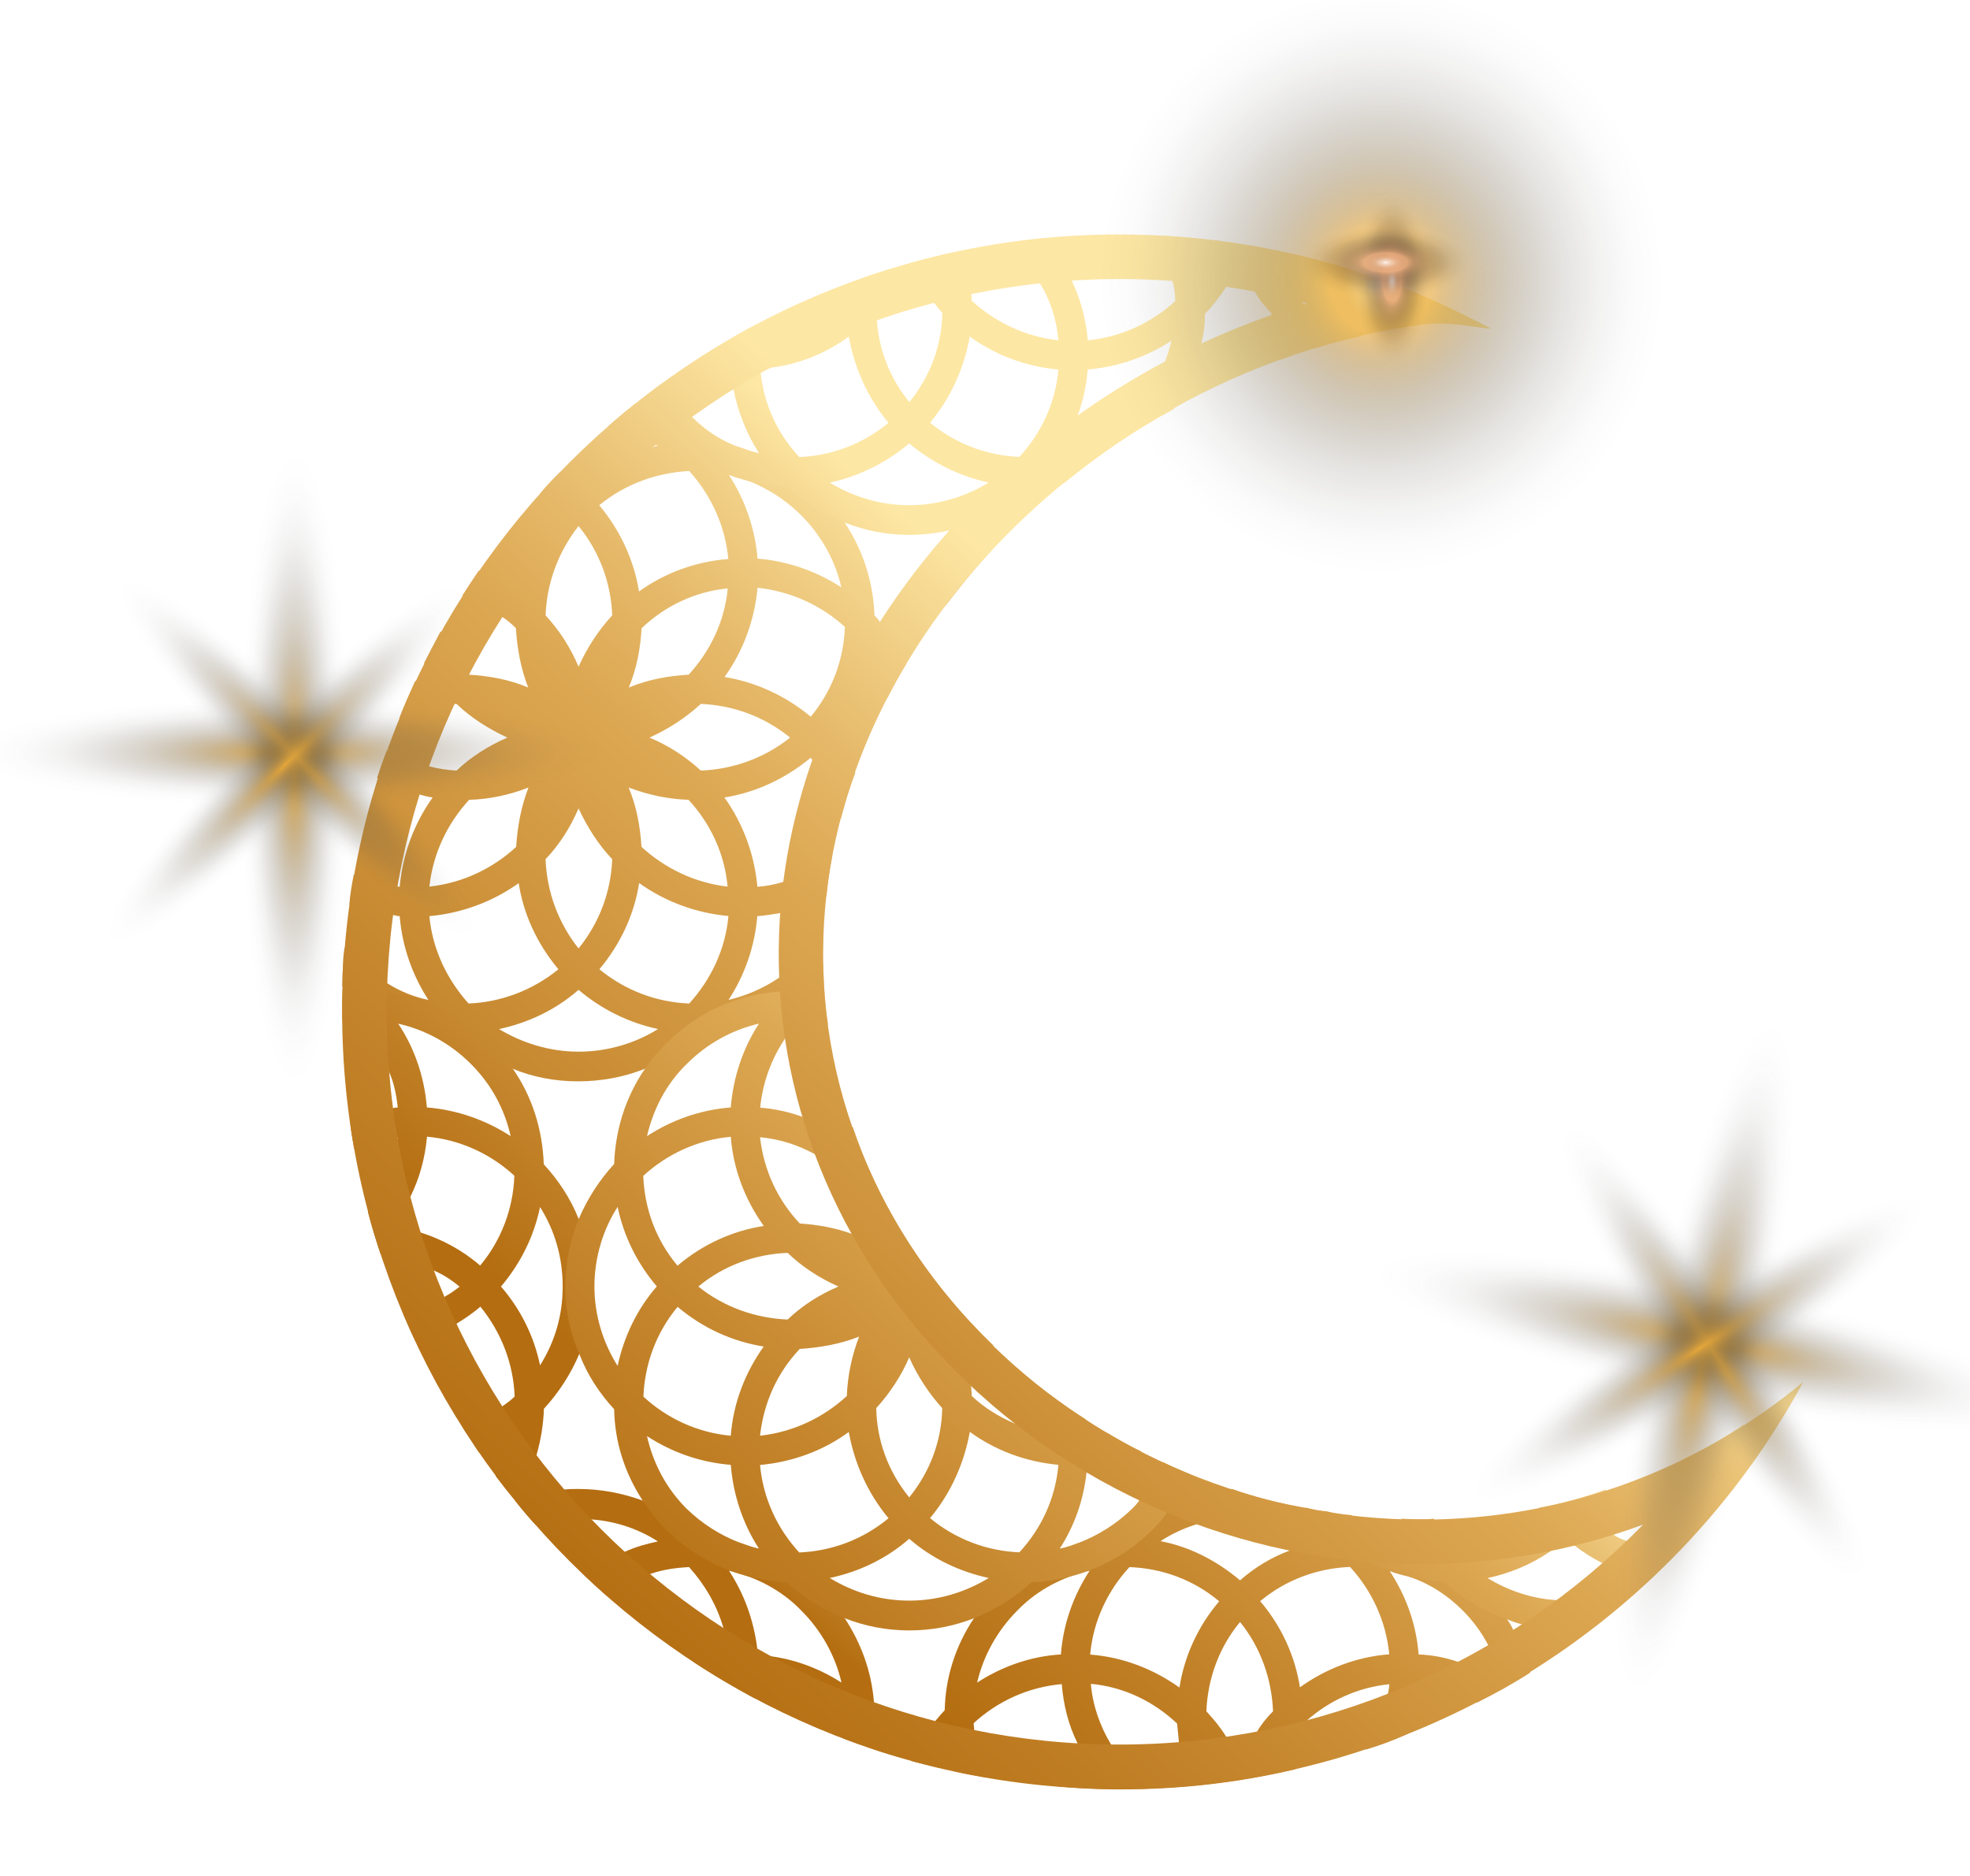 <?xml version="1.0" encoding="UTF-8"?>
<svg xmlns="http://www.w3.org/2000/svg" xmlns:xlink="http://www.w3.org/1999/xlink" viewBox="0 0 142.74 135.96">
  <defs>
    <style>
      .cls-1 {
        fill: url(#radial-gradient-9);
      }

      .cls-1, .cls-2, .cls-3, .cls-4, .cls-5, .cls-6, .cls-7, .cls-8, .cls-9, .cls-10 {
        mix-blend-mode: screen;
      }

      .cls-11 {
        fill: url(#linear-gradient-2);
      }

      .cls-12 {
        fill: url(#linear-gradient-10);
      }

      .cls-2 {
        fill: url(#radial-gradient-6);
      }

      .cls-3 {
        fill: url(#radial-gradient-5);
      }

      .cls-13 {
        fill: none;
      }

      .cls-14 {
        fill: url(#linear-gradient-4);
      }

      .cls-4 {
        fill: url(#radial-gradient-10);
      }

      .cls-15 {
        fill: url(#linear-gradient-3);
      }

      .cls-16 {
        filter: url(#drop-shadow-1);
      }

      .cls-17 {
        fill: url(#linear-gradient-5);
      }

      .cls-18 {
        isolation: isolate;
      }

      .cls-19 {
        fill: url(#radial-gradient);
        opacity: .8;
      }

      .cls-20 {
        fill: url(#linear-gradient-8);
      }

      .cls-5 {
        fill: url(#radial-gradient-3);
      }

      .cls-6 {
        fill: url(#radial-gradient-11);
      }

      .cls-7 {
        fill: url(#radial-gradient-4);
      }

      .cls-21 {
        fill: url(#linear-gradient-7);
      }

      .cls-8 {
        fill: url(#radial-gradient-7);
      }

      .cls-22 {
        fill: url(#linear-gradient-9);
      }

      .cls-23 {
        fill: url(#linear-gradient-11);
      }

      .cls-24 {
        fill: url(#linear-gradient-6);
      }

      .cls-9 {
        fill: url(#radial-gradient-2);
      }

      .cls-25 {
        fill: url(#linear-gradient);
      }

      .cls-10 {
        fill: url(#radial-gradient-8);
      }
    </style>
    <filter id="drop-shadow-1" x="13.82" y="5.93" width="128" height="135" filterUnits="userSpaceOnUse">
      <feOffset dx="5.94" dy="2.97"/>
      <feGaussianBlur result="blur" stdDeviation="3.65"/>
      <feFlood flood-color="#000" flood-opacity=".65"/>
      <feComposite in2="blur" operator="in"/>
      <feComposite in="SourceGraphic"/>
    </filter>
    <linearGradient id="linear-gradient" x1="59.82" y1="32.02" x2="-.39" y2="99.53" gradientUnits="userSpaceOnUse">
      <stop offset="0" stop-color="#fde7a4"/>
      <stop offset=".19" stop-color="#e6ba6b"/>
      <stop offset=".29" stop-color="#dda853"/>
      <stop offset=".58" stop-color="#c5862d"/>
      <stop offset=".85" stop-color="#b46d11"/>
    </linearGradient>
    <linearGradient id="linear-gradient-2" x1="69.57" y1="33.43" x2="42.23" y2="64.09" xlink:href="#linear-gradient"/>
    <linearGradient id="linear-gradient-3" x1="55.57" y1="31.02" x2="9.42" y2="82.76" xlink:href="#linear-gradient"/>
    <linearGradient id="linear-gradient-4" x1="82.67" y1="25.88" x2="69.97" y2="40.12" xlink:href="#linear-gradient"/>
    <linearGradient id="linear-gradient-5" x1="90.01" y1="33.26" x2="75.62" y2="49.39" xlink:href="#linear-gradient"/>
    <linearGradient id="linear-gradient-6" x1="49.98" y1="58.69" x2="21.4" y2="90.74" xlink:href="#linear-gradient"/>
    <linearGradient id="linear-gradient-7" x1="59.78" y1="99.19" x2="46.78" y2="113.77" xlink:href="#linear-gradient"/>
    <linearGradient id="linear-gradient-8" x1="109.95" y1="87.89" x2="65.35" y2="137.89" xlink:href="#linear-gradient"/>
    <linearGradient id="linear-gradient-9" x1="78.18" y1="69.79" x2="32.03" y2="121.53" xlink:href="#linear-gradient"/>
    <linearGradient id="linear-gradient-10" x1="110.06" y1="99.09" x2="77.21" y2="135.92" xlink:href="#linear-gradient"/>
    <linearGradient id="linear-gradient-11" x1="87.42" y1="56.63" x2="27.17" y2="124.18" xlink:href="#linear-gradient"/>
    <radialGradient id="radial-gradient" cx="179.71" cy="-89.84" fx="179.71" fy="-89.84" r="23.23" gradientTransform="translate(-164.11 156.97) scale(1.47 1.52)" gradientUnits="userSpaceOnUse">
      <stop offset="0" stop-color="#fff"/>
      <stop offset="0" stop-color="#fefdfc" stop-opacity="1"/>
      <stop offset=".01" stop-color="#f8e9cf" stop-opacity=".95"/>
      <stop offset=".02" stop-color="#f3d7a7" stop-opacity=".91"/>
      <stop offset=".03" stop-color="#efc885" stop-opacity=".88"/>
      <stop offset=".04" stop-color="#ecbc69" stop-opacity=".85"/>
      <stop offset=".06" stop-color="#e9b254" stop-opacity=".83"/>
      <stop offset=".07" stop-color="#e7ac45" stop-opacity=".81"/>
      <stop offset=".08" stop-color="#e6a83c" stop-opacity=".8"/>
      <stop offset=".11" stop-color="#e6a73a" stop-opacity=".8"/>
      <stop offset=".16" stop-color="#b4832d" stop-opacity=".63"/>
      <stop offset=".23" stop-color="#7d5b1f" stop-opacity=".44"/>
      <stop offset=".31" stop-color="#503a14" stop-opacity=".28"/>
      <stop offset=".38" stop-color="#2d200b" stop-opacity=".16"/>
      <stop offset=".46" stop-color="#140e05" stop-opacity=".07"/>
      <stop offset=".53" stop-color="#050301" stop-opacity=".02"/>
      <stop offset=".6" stop-color="#000" stop-opacity="0"/>
    </radialGradient>
    <radialGradient id="radial-gradient-2" cx="-290.48" cy="20.27" fx="-290.48" fy="20.27" r="12.15" gradientTransform="translate(225.77) scale(.43 1)" gradientUnits="userSpaceOnUse">
      <stop offset="0" stop-color="#fff"/>
      <stop offset="0" stop-color="#fefefe" stop-opacity="1"/>
      <stop offset=".01" stop-color="#f8e7db" stop-opacity=".95"/>
      <stop offset=".03" stop-color="#f2d3bd" stop-opacity=".9"/>
      <stop offset=".05" stop-color="#eec3a4" stop-opacity=".86"/>
      <stop offset=".06" stop-color="#eab691" stop-opacity=".84"/>
      <stop offset=".08" stop-color="#e7ad84" stop-opacity=".82"/>
      <stop offset=".1" stop-color="#e6a87c" stop-opacity=".8"/>
      <stop offset=".13" stop-color="#e6a77a" stop-opacity=".8"/>
      <stop offset=".17" stop-color="#b4835f" stop-opacity=".63"/>
      <stop offset=".23" stop-color="#7d5b42" stop-opacity=".44"/>
      <stop offset=".28" stop-color="#503a2a" stop-opacity=".28"/>
      <stop offset=".34" stop-color="#2d2017" stop-opacity=".16"/>
      <stop offset=".39" stop-color="#140e0a" stop-opacity=".07"/>
      <stop offset=".45" stop-color="#050302" stop-opacity=".02"/>
      <stop offset=".5" stop-color="#000" stop-opacity="0"/>
    </radialGradient>
    <radialGradient id="radial-gradient-3" cx="775.45" cy="153.55" fx="775.45" fy="153.55" r="12.15" gradientTransform="translate(253.95 -314.42) rotate(90) scale(.43 1)" xlink:href="#radial-gradient-2"/>
    <radialGradient id="radial-gradient-4" cx="2029.72" cy="67.82" fx="2029.72" fy="67.82" r="33.22" gradientTransform="translate(260.62 -226.73) rotate(101.77) scale(.17 1)" gradientUnits="userSpaceOnUse">
      <stop offset="0" stop-color="#e6a73a"/>
      <stop offset=".05" stop-color="#d19b3c" stop-opacity=".87"/>
      <stop offset=".15" stop-color="#ae8640" stop-opacity=".64"/>
      <stop offset=".25" stop-color="#907444" stop-opacity=".44"/>
      <stop offset=".35" stop-color="#786647" stop-opacity=".28"/>
      <stop offset=".45" stop-color="#655b49" stop-opacity=".16"/>
      <stop offset=".54" stop-color="#57534b" stop-opacity=".07"/>
      <stop offset=".64" stop-color="#4f4e4c" stop-opacity=".02"/>
      <stop offset=".74" stop-color="#4d4d4d" stop-opacity="0"/>
    </radialGradient>
    <radialGradient id="radial-gradient-5" cx="-184.17" cy="-171.13" fx="-184.17" fy="-171.13" r="33.22" gradientTransform="translate(127.74 -75.55) rotate(-168.23) scale(.17 1)" xlink:href="#radial-gradient-4"/>
    <radialGradient id="radial-gradient-6" cx="1212.07" cy="-129.64" fx="1212.07" fy="-129.64" r="26.21" gradientTransform="translate(225.5 -123.38) rotate(146.77) scale(.17 1) skewX(-.03)" xlink:href="#radial-gradient-4"/>
    <radialGradient id="radial-gradient-7" cx="-1343.67" cy="-31.6" fx="-1343.67" fy="-31.6" r="26.21" gradientTransform="translate(24.39 -110.67) rotate(-123.23) scale(.17 1) skewX(-.03)" xlink:href="#radial-gradient-4"/>
    <radialGradient id="radial-gradient-8" cx="1825.54" cy="233.08" fx="1825.54" fy="233.08" r="30.7" gradientTransform="translate(253.95 -255.82) rotate(90) scale(.17 1)" xlink:href="#radial-gradient-4"/>
    <radialGradient id="radial-gradient-9" cx="783.85" cy="-136.02" fx="783.85" fy="-136.02" r="30.7" gradientTransform="translate(154.59 -80.4) rotate(-180) scale(.17 1)" xlink:href="#radial-gradient-4"/>
    <radialGradient id="radial-gradient-10" cx="1755.61" cy="11.81" fx="1755.61" fy="11.81" r="24.22" gradientTransform="translate(240.94 -147.76) rotate(135) scale(.17 1)" xlink:href="#radial-gradient-4"/>
    <radialGradient id="radial-gradient-11" cx="-511.44" cy="-123.52" fx="-511.44" fy="-123.52" r="24.22" gradientTransform="translate(46.53 -93.41) rotate(-135) scale(.17 1)" xlink:href="#radial-gradient-4"/>
  </defs>
  <g class="cls-18">
    <g id="Layer_1" data-name="Layer 1">
      <g>
        <g class="cls-16">
          <g>
            <g>
              <g>
                <path class="cls-25" d="M57.82,42.1c-.09-.18-.27-.31-.4-.49-.09-2.44-.84-4.74-2.17-6.73-.44-.75-1.02-1.42-1.64-2.04-1.33-1.37-2.88-2.35-4.56-2.97-.49-.09-.93-.27-1.42-.44-.93-.22-1.82-.31-2.75-.35-.49-.44-.97-.84-1.51-1.2-.84-.62-1.77-1.11-2.75-1.51-.18-.04-.31-.09-.49-.13-.66.53-1.33,1.06-1.99,1.68,1.28.22,2.44.71,3.46,1.37.04,0,.09,0,.13.04-.09,0-.22.04-.31.09-1.95.4-3.81,1.37-5.45,2.75-.4-.35-.84-.66-1.28-.97-.53.49-1.02,1.02-1.46,1.55.44.27.89.58,1.28.89-1.55,1.86-2.52,4.03-2.88,6.25-.89-.62-1.86-1.15-2.88-1.51-.4.58-.8,1.2-1.2,1.82,1.06.35,2.04.89,2.92,1.55.35.22.66.49.97.8.09,1.46.35,2.92.89,4.3-1.37-.58-2.83-.84-4.3-.93-.84-.93-1.55-1.99-2.04-3.15-.4.75-.8,1.51-1.2,2.3.18.35.4.71.62,1.02-.44.09-.89.18-1.28.31-.4.89-.8,1.77-1.15,2.7,1.28-.66,2.66-.97,4.03-1.06h.13c1.06,1.02,2.35,1.82,3.68,2.44-1.33.58-2.61,1.37-3.68,2.39-.66-.04-1.33-.13-1.99-.31-1.06-.18-2.08-.58-3.06-1.15-.27.66-.49,1.33-.71,1.99.97.58,1.99.97,3.06,1.2.31.09.66.18.97.22-1.33,1.86-2.17,4.08-2.39,6.47-.04,0-.13,0-.18-.04-1.11-.09-2.17-.4-3.15-.84-.13.71-.27,1.42-.31,2.17.97.4,2.04.66,3.15.75.18.04.31.09.49.09.18,2.21.93,4.3,2.08,6.07-1.06-.22-2.04-.62-2.97-1.2-.84-.44-1.59-1.02-2.3-1.68-.27-.31-.53-.58-.8-.93-.09.53-.13,1.11-.13,1.64-.04.4-.04.8-.04,1.2.97.93,2.04,1.59,3.19,2.13,1.59.75,3.32,1.15,5.05,1.24,1.15,1.06,2.53,1.95,4.03,2.57h.04c1.46.62,3.1.93,4.78.93s3.32-.31,4.78-.89c1.55-.62,2.92-1.51,4.12-2.61,1.99-.09,3.99-.62,5.76-1.55,1.06-.62,2.08-1.33,2.97-2.26.04-.04.09-.09.13-.13,0-.35-.04-.66-.04-1.02,0-.8,0-1.59.04-2.44-.44.75-.97,1.46-1.64,2.13-.49.49-1.02.93-1.59,1.28-1.11.75-2.35,1.28-3.63,1.59,1.15-1.77,1.9-3.85,2.08-6.07.53-.04,1.11-.13,1.64-.22,1.2-.27,2.3-.66,3.37-1.24.09-.93.22-1.86.4-2.79-1.06.8-2.26,1.42-3.54,1.77-.58.18-1.24.31-1.86.35-.22-2.39-1.06-4.61-2.39-6.47,2.21-.35,4.39-1.33,6.25-2.88.04.04.09.13.13.18,1.02,1.28,1.73,2.75,2.04,4.3.31-1.15.62-2.26,1.06-3.37-.44-.93-1.06-1.77-1.73-2.57,1.42-1.68,2.39-3.63,2.83-5.76.53.89.97,1.86,1.24,2.88.4-.84.89-1.68,1.37-2.48-.49-1.11-1.15-2.13-1.95-3.01ZM47.36,31.61c.31.09.62.18.93.27,1.37.53,2.7,1.37,3.81,2.48,1.46,1.46,2.48,3.28,2.92,5.23-1.77-1.15-3.85-1.9-6.07-2.08-.18-2.21-.93-4.3-2.08-6.07.18.04.31.13.49.18ZM44,31.16c1.55,1.73,2.61,3.94,2.83,6.38-2.39.18-4.61,1.02-6.47,2.35-.35-2.21-1.33-4.39-2.88-6.25,1.9-1.55,4.16-2.35,6.51-2.48ZM46.79,39.67c-.22,2.39-1.28,4.56-2.83,6.25-1.51.09-2.92.35-4.34.93.58-1.37.84-2.83.93-4.3,1.68-1.59,3.85-2.66,6.25-2.88ZM35.98,45.34c-.58-1.37-1.37-2.61-2.39-3.72.09-2.3.89-4.56,2.39-6.47,1.55,1.9,2.35,4.16,2.44,6.47-1.02,1.11-1.82,2.35-2.44,3.72ZM38.42,59.29c-.09,2.3-.89,4.56-2.44,6.47-1.51-1.9-2.3-4.16-2.39-6.47,1.02-1.06,1.82-2.35,2.39-3.68.62,1.33,1.42,2.61,2.44,3.68ZM28.05,54.99c1.46-.04,2.92-.35,4.3-.89-.53,1.37-.8,2.84-.89,4.3-1.68,1.55-3.85,2.61-6.29,2.88.27-2.44,1.33-4.61,2.88-6.29ZM31.64,61.02c.35,2.26,1.33,4.39,2.88,6.25-1.9,1.55-4.21,2.39-6.51,2.48-1.55-1.73-2.61-3.9-2.84-6.33,2.39-.22,4.61-1.06,6.47-2.39ZM35.98,73.24c-2.08,0-4.08-.62-5.76-1.64,2.08-.44,4.08-1.37,5.76-2.84,1.73,1.46,3.68,2.39,5.76,2.84-1.64,1.02-3.63,1.64-5.76,1.64ZM44,69.75c-2.35-.09-4.61-.93-6.51-2.48,1.55-1.86,2.53-3.99,2.88-6.25,1.86,1.33,4.08,2.17,6.47,2.39-.22,2.44-1.28,4.61-2.83,6.33ZM46.79,61.28c-2.39-.27-4.56-1.33-6.25-2.88-.09-1.46-.35-2.92-.93-4.3,1.42.53,2.84.84,4.34.89,1.55,1.68,2.61,3.85,2.83,6.29ZM44.84,52.87c-1.11-1.02-2.35-1.82-3.72-2.39,1.37-.62,2.61-1.42,3.72-2.44,2.3.09,4.56.89,6.47,2.44-1.9,1.51-4.16,2.3-6.47,2.39ZM52.81,48.97c-1.86-1.55-4.03-2.52-6.25-2.88,1.33-1.86,2.17-4.08,2.39-6.47,2.44.27,4.61,1.28,6.33,2.84-.09,2.44-.97,4.7-2.48,6.51Z"/>
                <path class="cls-11" d="M79.21,26.42c-1.55.58-2.97,1.51-4.21,2.66-.93.04-1.82.13-2.75.35-.49.18-.93.35-1.42.44-1.68.62-3.23,1.59-4.56,2.97-.66.62-1.2,1.33-1.68,2.04-1.2,1.86-1.9,3.94-2.04,6.07,1.02-1.33,2.08-2.66,3.23-3.9.49-.97,1.15-1.9,1.99-2.7.93-.93,1.99-1.68,3.15-2.17.09-.09.18-.13.27-.22,2.44-1.99,5.09-3.81,7.89-5.32.27-.18.53-.35.84-.49-.22.09-.49.18-.71.27Z"/>
              </g>
              <path class="cls-15" d="M83.2,14.6c-.35-.04-.71-.09-1.11-.18-.22.75-.58,1.51-1.02,2.17-.18-.8-.4-1.55-.71-2.3-.8-.09-1.64-.18-2.48-.18.62,1.02.97,2.17,1.15,3.32.13.49.18.93.18,1.42-1.68,1.55-3.9,2.61-6.33,2.84-.13-1.51-.53-2.97-1.15-4.3-.31-.75-.75-1.51-1.24-2.17,1.24-.18,2.48-.58,3.63-1.15-3.1.04-6.11.31-9.04.89.89.27,1.86.4,2.79.44.62.66,1.15,1.37,1.55,2.17.75,1.24,1.2,2.61,1.33,4.12-2.44-.27-4.61-1.33-6.29-2.88,0-.18,0-.31-.04-.49-.04-1.06-.27-2.13-.62-3.14-1.28.27-2.57.58-3.81.93.44,1.02,1.06,1.99,1.77,2.88.18.22.35.49.58.71-.04,2.3-.84,4.56-2.39,6.47-1.42-1.73-2.21-3.81-2.35-5.89-.04-.18-.04-.4-.04-.58.93-1.06,1.73-2.26,2.3-3.54-1.46.4-2.88.84-4.3,1.42-.09.4-.13.8-.13,1.24-1.68,1.55-3.85,2.61-6.29,2.88.04-.49.13-.97.27-1.42-.84.4-1.64.84-2.39,1.28v.13s-.09,0-.13-.04c-.89.53-1.77,1.06-2.61,1.64.89.27,1.77.44,2.75.53.04.49.09.97.18,1.46.35,1.68.97,3.23,1.86,4.61-.49-.09-.93-.27-1.42-.44-1.24-.44-2.39-1.15-3.41-2.17-.13-.04-.27-.18-.4-.31-.71-.66-1.24-1.42-1.73-2.21-.58.4-1.11.84-1.68,1.28.04.13.13.22.22.35.49.75,1.02,1.42,1.68,2.08.04.04.13.13.18.13,1.28,1.28,2.79,2.21,4.39,2.84.18.04.31.13.49.18.31.09.62.18.93.27.93.22,1.86.35,2.79.4,1.2,1.11,2.61,1.99,4.16,2.61,1.46.58,3.06.89,4.7.89,1.02,0,2.04-.13,3.01-.35.58-.13,1.11-.31,1.64-.53,1.59-.58,3.01-1.51,4.21-2.61.8-.04,1.59-.13,2.39-.31,2.44-1.99,5.09-3.81,7.89-5.32.04-.04.09-.13.13-.22.93-1.37,1.55-2.88,1.86-4.47.18-.75.27-1.46.27-2.21.58-.58,1.06-1.24,1.51-1.9.35-.53.66-1.11.93-1.73.18-.44.35-.89.49-1.33-.35-.09-.71-.13-1.06-.18ZM64.33,21.42c1.82,1.33,4.03,2.17,6.42,2.39-.22,2.44-1.24,4.61-2.83,6.33-2.3-.09-4.61-.93-6.47-2.48,1.55-1.86,2.48-4.03,2.88-6.25ZM49.14,23.81c.22-.04.49-.04.71-.09.04,0,.04-.04.04-.04,2.13-.27,4.03-1.06,5.67-2.26.4,2.21,1.33,4.39,2.88,6.25-1.86,1.55-4.16,2.39-6.47,2.48-1.55-1.68-2.53-3.72-2.79-6.07-.04-.09-.04-.18-.04-.27ZM59.94,33.64c-2.13,0-4.08-.62-5.76-1.64,2.08-.44,4.08-1.42,5.76-2.84,1.68,1.42,3.68,2.39,5.76,2.84-1.68,1.02-3.63,1.64-5.76,1.64ZM76.07,26.95c-1.15,1.15-2.44,1.95-3.81,2.48-.49.18-.93.35-1.42.44.53-.84.97-1.73,1.28-2.66.4-1.06.66-2.21.75-3.41,2.26-.18,4.3-.93,6.07-2.08-.13.53-.27,1.06-.49,1.55-.53,1.37-1.33,2.61-2.39,3.68Z"/>
              <path class="cls-14" d="M95.6,17.87c-.44.97-.71,1.95-.84,3.01.75-.13,1.46-.22,2.21-.35.13-.66.31-1.28.58-1.86-.62-.31-1.28-.58-1.95-.8ZM92.77,21.33c-1.55-.44-2.97-1.2-4.16-2.21-.09-.09-.18-.13-.22-.18s-.04-.04-.09-.09c.04-1.06.22-2.13.62-3.14-.66-.18-1.37-.31-2.08-.44-.18.44-.31.89-.4,1.33-.31-.49-.58-1.02-.8-1.59-.44-.09-.89-.18-1.37-.22-.35-.09-.71-.13-1.06-.18.18.53.35,1.02.58,1.51.31.75.71,1.42,1.2,2.08.35.58.75,1.06,1.2,1.55v.18c.09,1.06.27,2.13.58,3.19.66-.22,1.37-.49,2.04-.71-.09-.22-.18-.44-.22-.66.27.18.53.35.84.49,1.11-.35,2.26-.62,3.37-.89Z"/>
              <path class="cls-17" d="M100.96,20.27c-.22.18-.4.27-.66.35.62.09,1.2.18,1.77.22-.35-.18-.71-.4-1.11-.58Z"/>
            </g>
            <g>
              <path class="cls-24" d="M35.98,85.34c-.58-1.46-1.46-2.79-2.52-3.94-.09-2.52-.84-4.92-2.26-6.95h-.04c-.4-.66-.89-1.24-1.46-1.82-2.13-2.13-4.83-3.37-7.57-3.68-.4-.04-.8-.09-1.2-.09-.62-.58-1.28-1.11-1.99-1.55-.04.4-.04.8-.04,1.2-.04.62-.04,1.24-.04,1.86,0,.22,0,.49.04.71.4-.09.75-.09,1.15-.13.97,1.11,1.77,2.35,2.21,3.77.35.8.53,1.68.62,2.57-.09,0-.22,0-.31.04-1.11.13-2.13.35-3.15.8.04.71.18,1.46.31,2.17.97-.44,2.04-.75,3.15-.84-.22,1.99-1.02,3.85-2.17,5.36.27,1.06.58,2.08.93,3.1,1.33.09,2.66.49,3.9,1.2.62.27,1.24.66,1.82,1.15-.35.27-.71.53-1.06.71v.04c-.93.58-1.95,1.02-3.01,1.24.27.66.58,1.33.89,1.99,1.06-.31,2.08-.75,3.01-1.33.58-.35,1.15-.75,1.68-1.2,1.51,1.86,2.39,4.12,2.48,6.51-.27.27-.58.49-.89.71-.84.66-1.82,1.2-2.88,1.51.4.62.8,1.24,1.2,1.86.84-.31,1.59-.71,2.3-1.2-.22,1.02-.58,1.99-1.11,2.88.44.58.93,1.2,1.42,1.77.66-1.02,1.2-2.17,1.55-3.32.31-1.06.49-2.17.53-3.32,1.06-1.15,1.95-2.52,2.57-3.99.58-1.51.93-3.15.93-4.87s-.35-3.41-.97-4.92ZM31.06,79.36c-1.77-1.15-3.85-1.9-6.07-2.08-.18-2.21-.89-4.3-2.08-6.07,1.95.44,3.77,1.42,5.27,2.92s2.44,3.28,2.88,5.23ZM24.55,86.36c-.62-.22-1.28-.4-1.95-.49.49-.66.89-1.37,1.2-2.13.66-1.33,1.06-2.79,1.2-4.34,2.44.22,4.65,1.28,6.33,2.83-.09,2.44-.97,4.7-2.48,6.51-1.28-1.11-2.75-1.9-4.3-2.39ZM33.19,95.97c-.44-2.13-1.42-4.08-2.83-5.71,1.42-1.68,2.39-3.63,2.83-5.76,1.06,1.68,1.64,3.63,1.64,5.76s-.58,4.03-1.64,5.71Z"/>
              <g>
                <g>
                  <path class="cls-21" d="M59.77,124.5c-.62-1.33-1.37-2.48-2.35-3.5,0-.22-.04-.44-.04-.66-.18-2.21-.93-4.25-2.13-6.07-.44-.75-1.02-1.42-1.64-2.04-1.33-1.37-2.88-2.35-4.56-2.97-.49-.09-.93-.27-1.42-.44-.93-.22-1.82-.31-2.75-.35-1.24-1.15-2.66-2.08-4.25-2.7-1.46-.53-3.01-.84-4.65-.84-.35,0-.66,0-1.02.04-1.24.09-2.48.35-3.59.8.49.62.97,1.2,1.51,1.77.97-.31,2.04-.49,3.1-.49.35,0,.66,0,.97.09,1.77.13,3.41.71,4.78,1.59-.84.18-1.64.4-2.39.75-1.02.4-1.99,1.02-2.92,1.73.53.49,1.06.97,1.59,1.46.97-.75,2.04-1.28,3.19-1.59.89-.31,1.82-.44,2.79-.49,1.11,1.24,1.99,2.7,2.48,4.39.18.62.31,1.28.35,1.95-.89.04-1.73.22-2.57.49,1.46.97,2.97,1.86,4.52,2.7.09-.35.13-.71.18-1.06,2.44.22,4.61,1.24,6.33,2.83,0,.35-.04.75-.13,1.11,1.51.58,3.06,1.11,4.61,1.51ZM48.96,116.92c0-.18-.04-.35-.04-.49-.27-2.08-.97-3.94-2.04-5.58,1.9.44,3.77,1.37,5.23,2.88,1.46,1.46,2.48,3.28,2.92,5.23-1.51-.97-3.23-1.64-5.05-1.9-.35-.09-.66-.13-1.02-.13Z"/>
                  <path class="cls-20" d="M103.71,115.15c-.13-.27-.27-.53-.44-.75-.49-.8-1.11-1.51-1.77-2.17-.71-.75-1.51-1.37-2.35-1.9h-.04c-.8-.49-1.59-.84-2.44-1.15-.49-.18-1.02-.31-1.51-.44-.04.04-.09.04-.09,0-.75-.18-1.55-.27-2.3-.27-.75-.75-1.64-1.37-2.57-1.9-.49-.04-1.02-.13-1.51-.27-1.82-.31-3.63-.75-5.36-1.37-1.46.09-2.83.35-4.12.89-.44.18-.84.35-1.28.58-1.06.53-2.04,1.24-2.92,2.08-.93.04-1.82.13-2.75.35-.49.18-.93.35-1.42.44-1.68.62-3.23,1.59-4.56,2.97-.62.62-1.2,1.33-1.64,2.04-1.37,2.04-2.08,4.34-2.13,6.69-.22.22-.44.49-.66.75-.71.89-1.33,1.86-1.77,2.92.71.18,1.42.35,2.13.53.18-.4.35-.71.58-1.06.09.4.18.84.31,1.24.8.22,1.64.35,2.48.49-.53-1.11-.8-2.26-.93-3.41,0-.18-.04-.35-.04-.53,1.73-1.59,3.94-2.61,6.38-2.83.13,1.55.49,2.97,1.15,4.3.31.75.71,1.46,1.2,2.13-1.06.18-2.08.49-3.1.93,1.64.18,3.28.27,4.96.27,4.39,0,8.64-.49,12.71-1.46.31-1.06.49-2.17.53-3.28.09-.09.18-.18.27-.22,1.64-1.46,3.72-2.44,6.02-2.66-.04.27-.04.49-.13.75-.22,1.42-.8,2.79-1.59,3.99,1.02-.31,1.99-.66,2.97-1.11.49-1.11.75-2.35.89-3.63,1.51.13,2.92.58,4.21,1.33,1.33-.66,2.61-1.37,3.85-2.17-.27-1.06-.66-2.08-1.2-3.06ZM83.91,107.04c2.08,0,4.08.62,5.76,1.68-.71.13-1.46.35-2.13.66-1.33.49-2.52,1.2-3.63,2.17-1.73-1.46-3.68-2.44-5.76-2.84.8-.53,1.68-.93,2.66-1.24.97-.27,2.04-.44,3.1-.44ZM75.89,110.59c2.35.09,4.61.89,6.51,2.48-1.55,1.82-2.53,3.99-2.88,6.25-1.86-1.33-4.08-2.21-6.47-2.39.22-2.44,1.28-4.65,2.84-6.33ZM70.93,116.92c-2.21.13-4.3.89-6.07,2.04.44-1.9,1.42-3.72,2.92-5.23,1.46-1.51,3.32-2.44,5.23-2.88-1.15,1.77-1.91,3.81-2.08,6.07ZM75.98,125.34c-.53-.58-1.02-1.2-1.42-1.9-.8-1.33-1.33-2.83-1.46-4.39,2.39.22,4.56,1.28,6.25,2.88.04.44.09.89.13,1.33.13,1.02.4,1.99.8,2.97-1.37-.53-2.83-.84-4.3-.89ZM83.91,124.72c-.31-.66-.62-1.28-1.02-1.86-.4-.66-.89-1.24-1.42-1.82.09-2.3.89-4.61,2.44-6.47,1.51,1.86,2.3,4.16,2.39,6.47-.44.44-.84.93-1.15,1.46-.49.66-.93,1.42-1.24,2.21ZM88.25,119.31c-.35-2.26-1.33-4.43-2.88-6.25,1.9-1.59,4.21-2.39,6.51-2.48,1.55,1.68,2.61,3.9,2.84,6.33-2.39.18-4.61,1.06-6.47,2.39ZM99.68,117.45c-.89-.31-1.86-.49-2.83-.53-.18-2.26-.93-4.25-2.08-6.02v-.04c.49.09.97.27,1.42.44.04.04.09.04.13.04,1.37.49,2.61,1.28,3.72,2.39.75.75,1.37,1.59,1.86,2.53.49.84.8,1.77,1.02,2.7-.97-.62-2.08-1.15-3.23-1.51Z"/>
                </g>
                <path class="cls-22" d="M78.33,102.97c-.4,1.02-.97,1.95-1.73,2.79-.13.22-.35.44-.53.62-1.15,1.11-2.44,1.9-3.81,2.44-.49.18-.93.35-1.42.44,1.06-1.64,1.73-3.5,1.95-5.54.04-.18.09-.35.09-.53,1.37-.09,2.7-.44,3.9-.97-.89-.4-1.73-.89-2.52-1.37-.44.09-.89.18-1.37.22-.04-.4-.09-.8-.18-1.2-.93-.58-1.86-1.24-2.75-1.9.44.97.71,1.99.8,3.1-1.11-.13-2.21-.4-3.19-.89-1.15-.49-2.21-1.15-3.1-1.99,0-.27-.04-.49-.04-.75-.13-1.2-.4-2.39-.84-3.54.8.31,1.64.53,2.48.66-4.61-4.43-8.2-9.83-10.23-15.9-.13.31-.22.66-.27,1.02-1.02-.75-2.13-1.33-3.37-1.68v-.04c-.97-.35-1.99-.58-3.06-.66.18-1.82.8-3.5,1.77-4.96v-.04c.31-.49.66-.93,1.06-1.33.71.04,1.37.13,2.08.31-.18-1.11-.27-2.21-.31-3.32,0-.35-.04-.66-.04-1.02-.97.53-1.82,1.15-2.61,1.9-.18,0-.35,0-.53.04-3.01.22-5.94,1.46-8.24,3.77-.58.58-1.11,1.2-1.55,1.86-1.42,2.08-2.13,4.47-2.21,6.87-1.06,1.15-1.95,2.53-2.57,3.99-.62,1.51-.97,3.19-.97,4.92s.35,3.37,1.02,4.87c.58,1.51,1.46,2.84,2.52,3.99.04,2.35.75,4.61,2.08,6.64.49.75,1.02,1.42,1.68,2.08,2.44,2.44,5.58,3.68,8.77,3.81,1.2,1.11,2.61,1.99,4.16,2.61,1.46.58,3.06.89,4.7.89s3.23-.31,4.7-.89c1.55-.62,2.97-1.51,4.16-2.61,3.19-.13,6.33-1.37,8.77-3.81.35-.35.71-.75,1.02-1.2.22-.27.44-.53.62-.84.44-.62.8-1.24,1.11-1.95-.66-.27-1.37-.58-1.99-.89ZM70.75,103.19c-.22,2.44-1.24,4.61-2.83,6.33-2.3-.09-4.61-.93-6.47-2.48,1.55-1.86,2.48-4.03,2.88-6.25,1.82,1.33,4.03,2.17,6.42,2.39ZM49.14,103.19c2.39-.22,4.61-1.06,6.42-2.39.4,2.21,1.33,4.39,2.88,6.25-1.86,1.55-4.16,2.39-6.47,2.48-1.59-1.73-2.61-3.9-2.84-6.33ZM51.13,92.65c-2.3-.09-4.61-.89-6.47-2.39,1.86-1.55,4.16-2.35,6.47-2.44,1.06,1.02,2.3,1.82,3.68,2.44-1.37.58-2.61,1.37-3.68,2.39ZM56.31,93.89c-.53,1.37-.84,2.84-.89,4.3-1.68,1.55-3.85,2.61-6.29,2.88.27-2.44,1.28-4.61,2.88-6.29,1.46-.09,2.92-.35,4.3-.89ZM49.4,94.6c-1.33,1.86-2.21,4.08-2.39,6.47-2.44-.22-4.65-1.28-6.33-2.83.09-2.3.89-4.61,2.48-6.51,1.82,1.55,3.99,2.52,6.25,2.88ZM57.55,99.07c.97-1.06,1.82-2.35,2.39-3.68.58,1.33,1.42,2.61,2.39,3.68-.04,2.3-.84,4.56-2.39,6.47-1.55-1.9-2.35-4.16-2.39-6.47ZM53.12,80.69c.84.4,1.64.97,2.3,1.59.04,1.51.35,2.92.89,4.34-.18-.09-.35-.13-.53-.18-1.2-.44-2.48-.66-3.77-.75-1.59-1.68-2.61-3.85-2.88-6.25,1.46.13,2.79.58,3.99,1.24ZM49.05,71.21c-1.15,1.77-1.86,3.85-2.04,6.07-2.26.18-4.3.93-6.07,2.08.44-1.9,1.37-3.77,2.88-5.23,1.51-1.51,3.32-2.48,5.23-2.92ZM47.01,79.4c.18,2.39,1.06,4.61,2.39,6.47-2.26.35-4.43,1.33-6.25,2.88-1.59-1.9-2.39-4.16-2.48-6.51,1.68-1.55,3.9-2.61,6.33-2.83ZM38.81,96.01c-1.06-1.68-1.68-3.68-1.68-5.76s.62-4.12,1.68-5.76c.44,2.08,1.37,4.03,2.84,5.76-1.46,1.68-2.39,3.68-2.84,5.76ZM47.63,108.81c-1.37-.53-2.66-1.33-3.81-2.44-1.51-1.51-2.44-3.32-2.88-5.27,1.77,1.15,3.81,1.9,6.07,2.08.18,2.21.89,4.3,2.04,6.07-.49-.09-.93-.27-1.42-.44ZM59.94,113.02c-2.13,0-4.08-.62-5.76-1.64,2.08-.44,4.08-1.37,5.76-2.84,1.68,1.46,3.68,2.39,5.76,2.84-1.68,1.02-3.63,1.64-5.76,1.64Z"/>
                <path class="cls-12" d="M120.54,101.06c-.04-.27-.04-.53-.13-.8-1.37.93-2.83,1.77-4.34,2.48.75.22,1.55.35,2.35.44-.22,2.44-1.28,4.61-2.83,6.33,1.77-1.77,3.41-3.68,4.87-5.67.04-.22.09-.44.09-.66.13,0,.31-.04.44-.04.58-.84,1.15-1.68,1.64-2.52-.66.22-1.37.4-2.08.44ZM111.9,108.68c-.31-.09-.62-.22-.93-.44-.66-.27-1.28-.71-1.9-1.2.53-.66,1.02-1.37,1.37-2.08-1.59.58-3.19,1.02-4.87,1.33.13.27.31.53.53.75-1.9,1.55-4.16,2.39-6.51,2.48-.66-.75-1.24-1.55-1.64-2.44-.27.04-.58.04-.89.04-.49,0-.97,0-1.46-.04.27.75.62,1.42,1.06,2.08,0,.04.04.04.04.09-.53-.13-1.06-.27-1.55-.53-.04.04-.09.04-.09,0-1.15-.44-2.17-1.06-3.1-1.9-.58-.04-1.2-.13-1.77-.27-.49-.04-1.02-.13-1.51-.27.35.53.8,1.06,1.28,1.55.93.97,1.99,1.73,3.15,2.35.53.27,1.06.49,1.64.66v.04c.49.18.93.31,1.42.4.04.04.09.04.13.04.8.18,1.59.27,2.39.31,1.28,1.2,2.84,2.17,4.56,2.75.35.13.71.27,1.06.35,1.02.27,2.13.4,3.23.4.62,0,1.24-.04,1.86-.13,2.21-1.68,4.3-3.5,6.16-5.49-1.28-.04-2.52-.31-3.68-.84ZM107.56,113.02c-.22,0-.49,0-.71-.04-1.82-.09-3.54-.71-5.01-1.59,1.59-.35,3.15-.97,4.56-1.95.4-.27.8-.58,1.15-.89.22.18.4.35.62.49.62.49,1.28.89,1.95,1.24,1.02.49,2.13.89,3.19,1.11-1.64,1.02-3.63,1.64-5.76,1.64Z"/>
              </g>
            </g>
          </g>
          <path class="cls-13" d="M75.18,14.02c-31.11,0-56.33,25.22-56.33,56.33s25.22,56.33,56.33,56.33c21.4,0,40.01-11.93,49.54-29.51-7.5,6.23-17.14,9.98-27.65,9.98-23.91,0-44.74-19.43-43.3-43.3,1.32-21.78,21.23-40.31,43.3-43.3.4-.05.8-.08,1.19-.08,1.27,0,2.54.23,3.79.37-7.99-4.35-17.15-6.82-26.88-6.82h0Z"/>
          <path class="cls-23" d="M75.18,17.25c4.61,0,9.2.6,13.63,1.77-20.83,6.1-37.03,24.45-38.25,44.63-.7,11.66,3.47,22.93,11.77,31.74,8.96,9.52,21.63,14.98,34.75,14.98,5.51,0,10.94-.98,16.04-2.86-9.85,10.06-23.45,15.94-37.94,15.94-29.28,0-53.1-23.82-53.1-53.1s23.82-53.1,53.1-53.1M75.18,14.02c-31.11,0-56.33,25.22-56.33,56.33s25.22,56.33,56.33,56.33c21.4,0,40.01-11.93,49.54-29.51-7.5,6.23-17.14,9.98-27.65,9.98-23.91,0-44.74-19.43-43.3-43.3,1.32-21.78,21.23-40.31,43.3-43.3.4-.05.8-.08,1.19-.08,1.27,0,2.54.23,3.79.37-7.99-4.35-17.15-6.82-26.88-6.82h0Z"/>
        </g>
        <g>
          <g>
            <ellipse class="cls-19" cx="100.4" cy="20.27" rx="34.19" ry="35.35"/>
            <g>
              <path class="cls-9" d="M105.64,20.27c0,6.71-2.35,12.15-5.24,12.15s-5.24-5.44-5.24-12.15,2.35-12.15,5.24-12.15,5.24,5.44,5.24,12.15Z"/>
              <ellipse class="cls-5" cx="100.4" cy="20.27" rx="12.15" ry="5.24"/>
            </g>
          </g>
          <g>
            <g>
              <path class="cls-7" d="M122.43,103.94c-17.96-3.74-32-9.26-31.36-12.32.64-3.06,15.71-2.51,33.67,1.23,17.96,3.74,32,9.26,31.36,12.32-.64,3.06-15.71,2.51-33.67-1.23Z"/>
              <path class="cls-3" d="M118.04,97.24c3.74-17.96,9.26-32,12.32-31.36,3.06.64,2.51,15.71-1.23,33.67-3.74,17.96-9.26,32-12.32,31.36-3.06-.64-2.51-15.71,1.23-33.67Z"/>
            </g>
            <g>
              <path class="cls-2" d="M119.85,100.84c-7.93-12.11-12.69-23.02-10.62-24.37,2.07-1.35,10.17,7.37,18.1,19.47,7.93,12.11,12.69,23.02,10.62,24.37-2.07,1.35-10.17-7.37-18.1-19.47Z"/>
              <path class="cls-8" d="M121.14,94.65c12.11-7.93,23.02-12.69,24.37-10.62,1.35,2.07-7.37,10.17-19.47,18.1-12.11,7.93-23.02,12.69-24.37,10.62-1.35-2.07,7.37-10.17,19.47-18.1Z"/>
            </g>
          </g>
          <g>
            <g>
              <path class="cls-10" d="M20.87,60.85c-16.96,0-30.7-2.34-30.7-5.24s13.74-5.24,30.7-5.24,30.7,2.34,30.7,5.24-13.75,5.24-30.7,5.24Z"/>
              <path class="cls-1" d="M15.63,55.61c0-16.96,2.34-30.7,5.24-30.7s5.24,13.75,5.24,30.7-2.34,30.7-5.24,30.7-5.24-13.74-5.24-30.7Z"/>
            </g>
            <g>
              <path class="cls-4" d="M17.95,58.54c-9.46-9.46-15.82-18.44-14.21-20.05,1.61-1.61,10.59,4.75,20.05,14.21,9.46,9.46,15.82,18.44,14.21,20.05-1.61,1.61-10.59-4.75-20.05-14.21Z"/>
              <path class="cls-6" d="M17.95,52.69c9.46-9.46,18.44-15.82,20.05-14.21,1.61,1.61-4.75,10.59-14.21,20.05-9.46,9.46-18.44,15.82-20.05,14.21s4.75-10.59,14.21-20.05Z"/>
            </g>
          </g>
        </g>
      </g>
    </g>
  </g>
</svg>